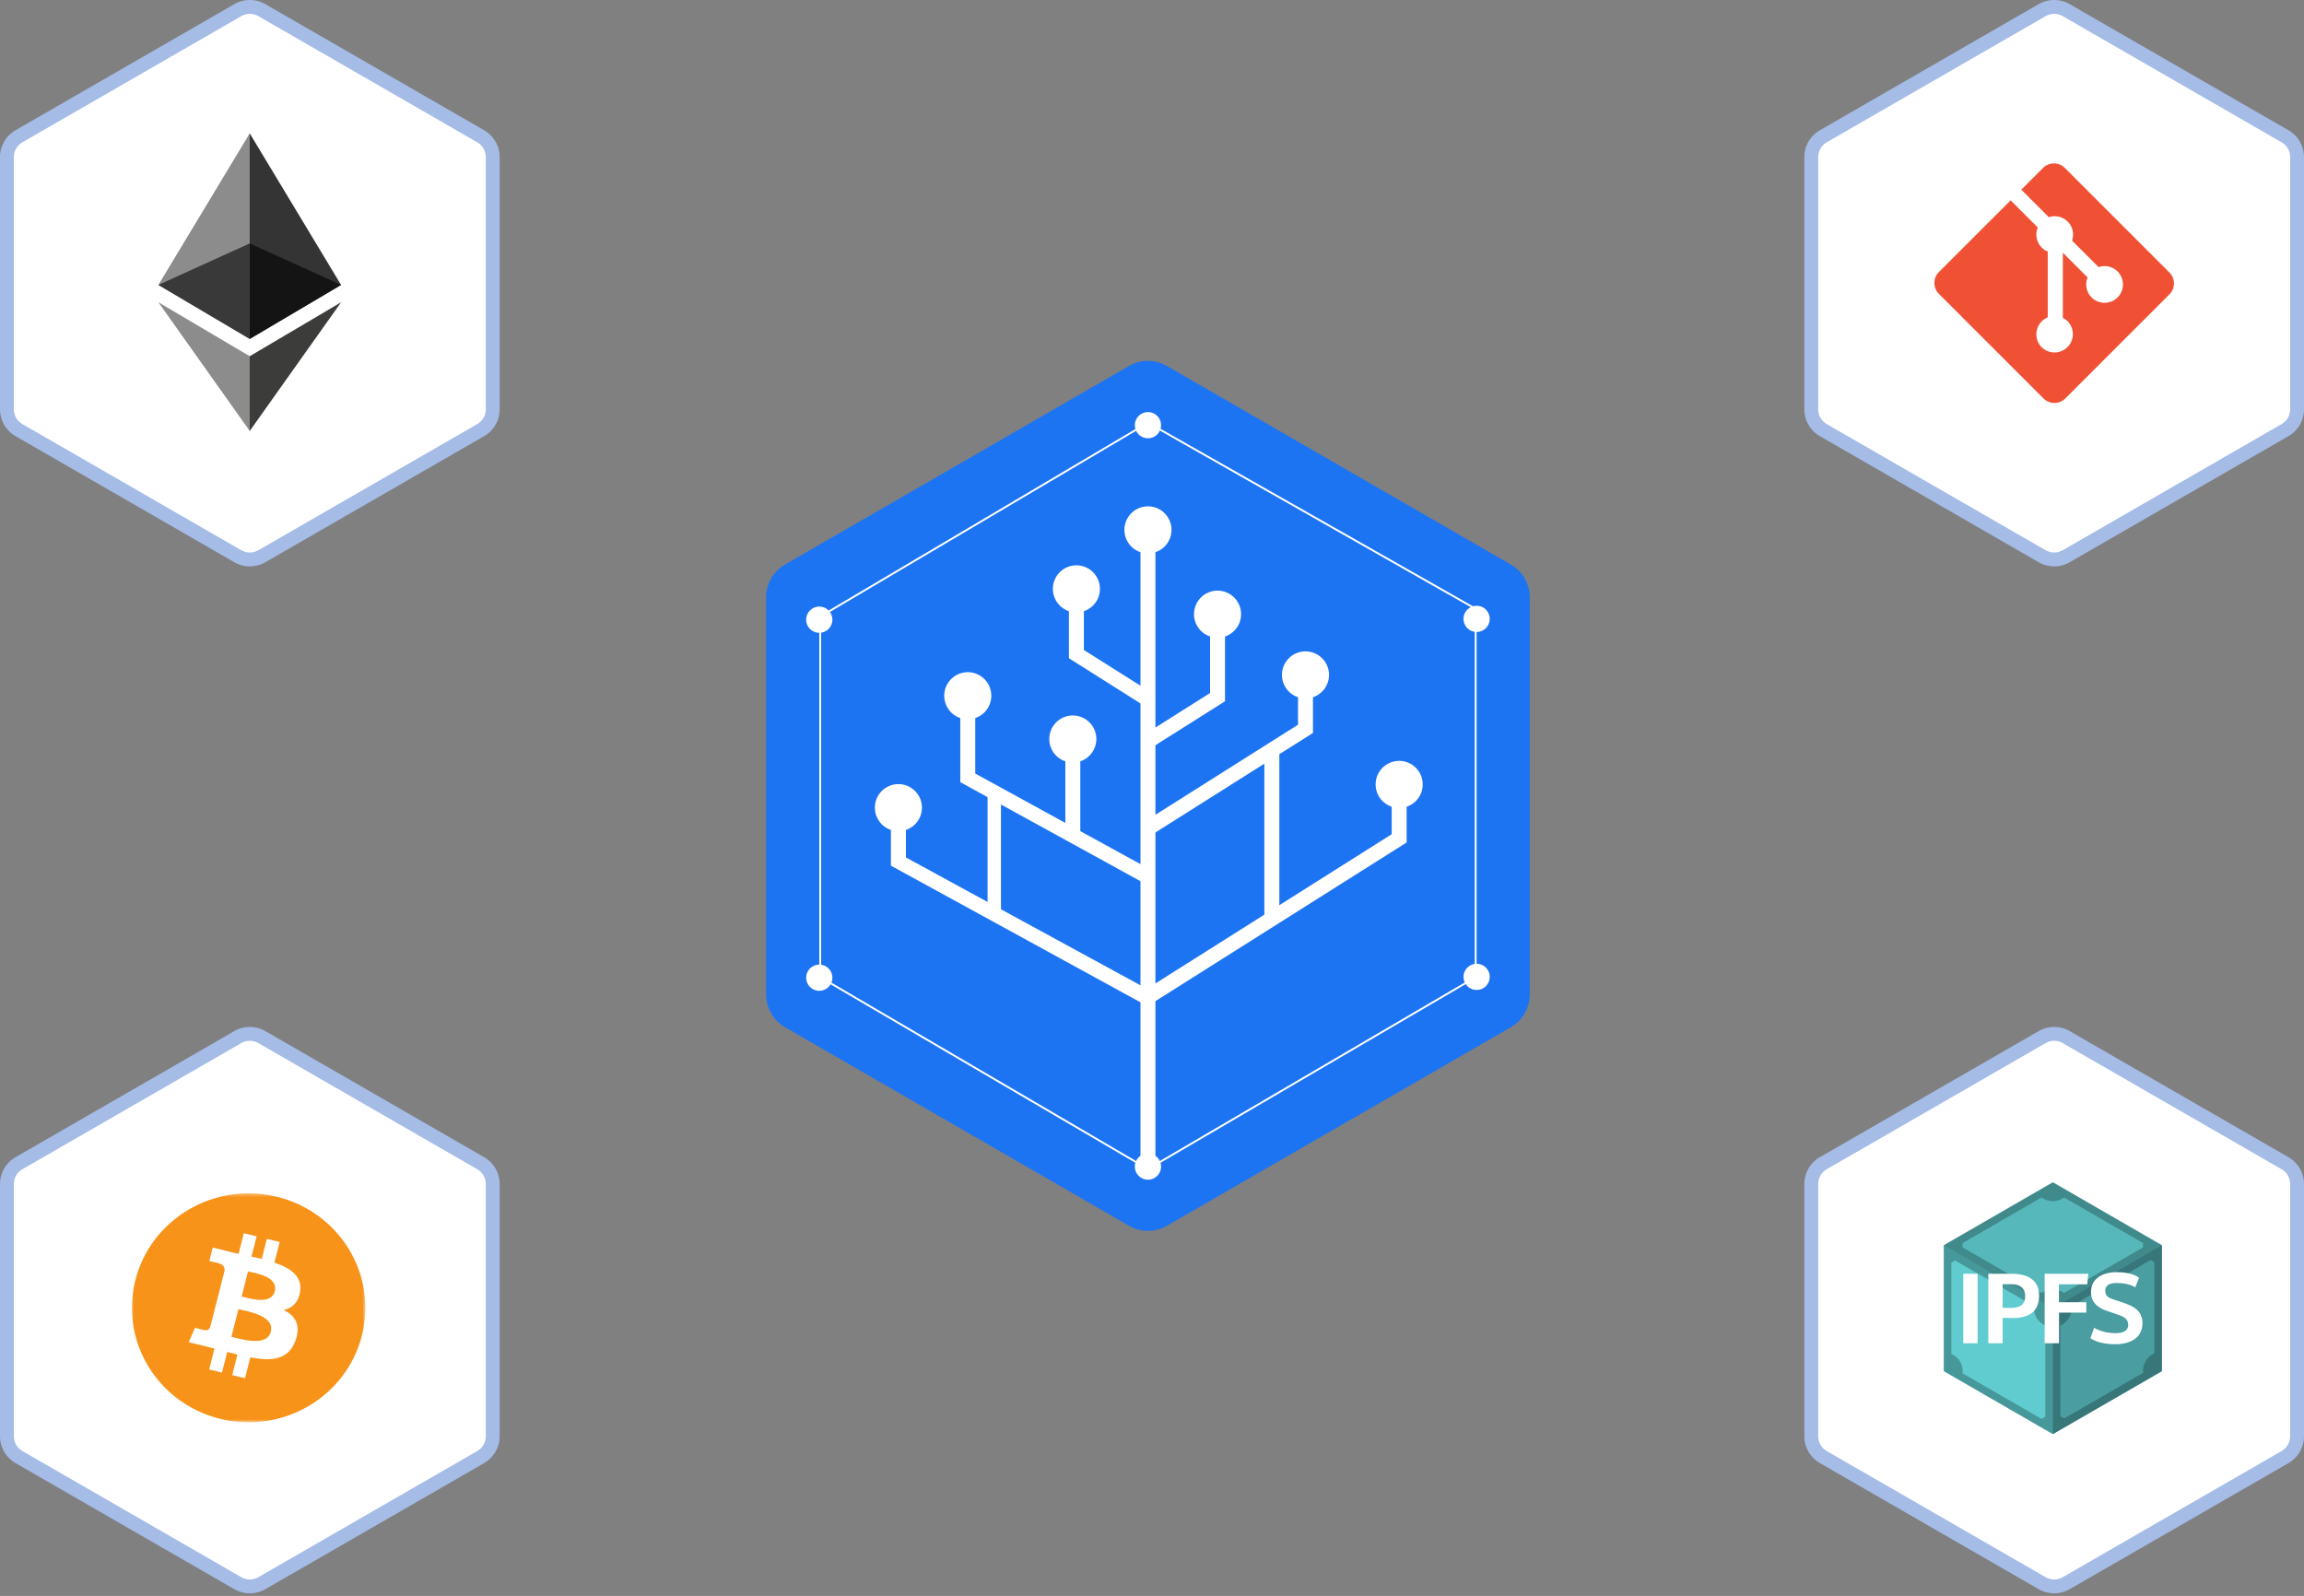 <svg width="664" height="460" viewBox="0 0 664 460" xmlns="http://www.w3.org/2000/svg" xmlns:xlink="http://www.w3.org/1999/xlink"><rect x="0" y="0" width="664" height="460" fill="#808080" stroke="none"/><title>Logos</title><defs><path id="a" d="M0 66.335V.328h67.306v66.007z"/></defs><g fill="none" fill-rule="evenodd"><g fill-rule="nonzero"><path d="M440.877 286.634V172.165c0-3.898-2.08-7.5-5.456-9.449l-99.132-57.234a10.912 10.912 0 0 0-10.911 0l-99.133 57.234a10.91 10.91 0 0 0-5.455 9.45v114.468c0 3.898 2.08 7.5 5.455 9.449l99.133 57.234a10.912 10.912 0 0 0 10.91 0l99.133-57.234a10.911 10.911 0 0 0 5.456-9.45z" fill="#1D74F2"/><g transform="translate(232.278 118.206)" fill="#FFF"><path d="M98.555 219.064L3.835 163.6V59.364l94.717-56.04.136.077 94.587 53.728V163.6l-.133.078-94.587 55.385zM4.374 163.292l94.18 55.148 94.182-55.148V57.442L98.558 3.946 4.374 59.67v103.62z"/><path d="M96.4 34.161h4.31v184.592H96.4z"/><circle cx="98.555" cy="34.519" r="6.785"/><path d="M96.493 84.604L75.779 71.52V46.416h4.31v22.729L98.795 80.96z"/><g transform="translate(97.762 100.69)"><path d="M2.445 69.98L.142 66.338l70.895-44.783v-9.8h4.31V23.93z"/><circle cx="73.192" cy="7.198" r="6.785"/></g><path d="M132.104 97.005h4.31v50.28h-4.31zM96.95 136.08l-52.476-28.844v-23h4.31v20.521l50.334 27.598z"/><circle cx="46.63" cy="82.325" r="6.785"/><circle cx="77.935" cy="51.522" r="6.785"/><g transform="translate(97.177 69.078)"><path d="M44.625 11.803v9.8L.387 49.547C.421 51.21.48 52.88.539 54.55l48.395-30.571V11.803h-4.31z"/><circle cx="46.78" cy="7.246" r="6.785"/></g><path d="M100.052 97.005l20.713-13.084V58.818h-4.31v22.728L97.75 93.362z"/><circle cx="118.61" cy="58.818" r="6.785"/><circle cx="76.901" cy="94.802" r="6.785"/><path d="M74.747 96.425h4.31v27.094h-4.31z"/><g transform="translate(19.318 107.714)"><path d="M78.068 63.522l2.303-3.643L9.476 21.22v-9.8h-4.31v12.175z"/><circle cx="7.321" cy="6.865" r="6.785"/></g><path d="M52.334 111.193h3.86v34.841h-3.86z"/><circle cx="98.555" cy="218.043" r="3.784"/><g transform="translate(0 56.199)"><circle cx="3.835" cy="107.402" r="3.784"/><circle cx="3.835" cy="4.212" r="3.784"/></g><g transform="translate(189.085 56.199)"><circle cx="4.19" cy="107.16" r="3.784"/><circle cx="4.19" cy="3.971" r="3.784"/></g><circle cx="98.552" cy="4.344" r="3.784"/></g></g><path d="M142 117.973V45.277a6.927 6.927 0 0 0-3.47-6L75.47 2.927a6.95 6.95 0 0 0-6.94 0L5.47 39.276A6.926 6.926 0 0 0 2 45.277v72.696a6.927 6.927 0 0 0 3.47 6l63.06 36.349a6.95 6.95 0 0 0 6.94 0l63.06-36.348a6.927 6.927 0 0 0 3.47-6.001" stroke="#A5BCE7" stroke-width="4" fill="#FFF"/><g fill-rule="nonzero"><path fill="#343434" d="M71.968 38.44l-.575 1.955v56.718l.575.574 26.328-15.562z"/><path fill="#8C8C8C" d="M71.968 38.44L45.64 82.125l26.328 15.563v-27.53z"/><path fill="#3C3C3B" d="M71.968 102.672l-.324.395v20.205l.324.947 26.344-37.101z"/><path fill="#8C8C8C" d="M71.968 124.218v-21.546L45.64 87.117z"/><path fill="#141414" d="M71.968 97.687l26.328-15.562-26.328-11.967z"/><path fill="#393939" d="M45.64 82.125l26.328 15.562V70.158z"/></g><path d="M662 413.973v-72.696a6.927 6.927 0 0 0-3.47-6l-63.06-36.349a6.95 6.95 0 0 0-6.94 0l-63.06 36.348a6.926 6.926 0 0 0-3.47 6.001v72.696a6.927 6.927 0 0 0 3.47 6l63.06 36.349a6.95 6.95 0 0 0 6.94 0l63.06-36.348a6.927 6.927 0 0 0 3.47-6.001" stroke="#A5BCE7" stroke-width="4" fill="#FFF"/><g fill-rule="nonzero"><path fill="#4A9EA1" d="M560.184 395.22l31.439 18.152 31.438-18.151v-36.303l-31.438-18.15-31.439 18.152z"/><path d="M588.377 345.14l-22.794 13.16c.046.405.046.814 0 1.219l22.796 13.16a5.445 5.445 0 0 1 6.466 0l22.795-13.16a5.437 5.437 0 0 1 0-1.218l-22.794-13.16a5.446 5.446 0 0 1-6.466 0h-.003zm31.452 18.014l-22.82 13.307a5.445 5.445 0 0 1-3.233 5.6l.026 26.175c.373.163.727.367 1.055.609l22.795-13.16a5.446 5.446 0 0 1 3.233-5.6v-26.322a5.445 5.445 0 0 1-1.055-.609h-.001zm-56.412.146a5.443 5.443 0 0 1-1.055.61v26.32a5.445 5.445 0 0 1 3.233 5.6l22.794 13.16a5.445 5.445 0 0 1 1.055-.609v-26.32a5.445 5.445 0 0 1-3.233-5.6L563.417 363.3z" fill="#63D3D7"/><g fill="#000"><path fill-opacity=".251" d="M591.623 413.372l31.439-18.151v-36.303l-31.439 18.151z"/><path fill-opacity=".039" d="M591.623 413.372V377.07l-31.439-18.15v36.302z"/><path fill-opacity=".13" d="M560.184 358.918l31.439 18.151 31.438-18.15-31.438-18.152z"/></g><g fill="#FFF"><path d="M569.94 367.143h-4.142v20.023h4.141zM577.154 387.166v-7.345c1.021.085 2.042.085 2.893.085 5.9 0 7.601-2.922 7.601-6.524 0-4.367-3.12-6.24-7.941-6.24h-6.693v20.024h4.14zm2.241-10.182c-.766 0-1.9 0-2.24-.028v-6.807h2.58c2.496 0 3.914 1.191 3.914 3.375v.057c0 1.702-.624 3.403-4.254 3.403zM601.826 367.143h-12.564v20.023h4.14v-8.82h7.857v-3.007h-7.885v-5.161h8.168zM615.377 371.057l1.078-2.78c-1.617-1.162-3.8-1.588-6.552-1.588-3.999 0-7.289 1.872-7.289 5.7 0 3.433 2.525 4.794 5.049 5.616l2.524.851c1.73.596 3.148 1.163 3.148 3.035 0 1.702-1.475 2.382-3.715 2.382-2.27 0-4.708-.68-6.098-1.56l-1.078 3.007c1.815 1.162 4.113 1.73 7.204 1.73 4.396 0 7.8-1.929 7.8-6.041 0-3.83-2.922-5.049-5.871-6.041l-2.751-.908c-1.192-.397-2.1-.936-2.1-2.467 0-1.56 1.277-2.184 3.177-2.184 2.326 0 4.141.425 5.474 1.248z"/></g></g><g><path d="M142 413.973v-72.696a6.927 6.927 0 0 0-3.47-6l-63.06-36.349a6.95 6.95 0 0 0-6.94 0L5.47 335.276A6.926 6.926 0 0 0 2 341.277v72.696a6.927 6.927 0 0 0 3.47 6l63.06 36.349a6.95 6.95 0 0 0 6.94 0l63.06-36.348a6.927 6.927 0 0 0 3.47-6.001" stroke="#A5BCE7" stroke-width="4" fill="#FFF"/><g transform="translate(38 343.626)"><mask id="b" fill="#fff"><use xlink:href="#a"/></mask><path d="M66.3 41.316c-4.497 17.681-22.759 28.44-40.79 24.031-18.027-4.408-29-22.316-24.502-39.996C5.501 7.67 23.764-3.092 41.79 1.315c18.033 4.409 29.004 22.32 24.51 40" fill="#F8931A" mask="url(#b)"/></g><path d="M79.192 372.19c-1.04 4.092-7.468 2.013-9.552 1.503l1.839-7.23c2.083.51 8.797 1.46 7.713 5.728m-1.142 11.667c-1.14 4.497-8.863 2.066-11.366 1.457l2.029-7.973c2.503.614 10.53 1.827 9.337 6.516m8.438-11.602c.669-4.39-2.74-6.752-7.404-8.328l1.514-5.947-3.694-.903-1.472 5.792c-.97-.238-1.967-.46-2.96-.683l1.484-5.83-3.69-.903-1.514 5.947c-.804-.18-1.593-.357-2.358-.543l.005-.02-5.093-1.246-.983 3.867s2.74.617 2.682.654c1.495.366 1.767 1.338 1.721 2.106l-1.723 6.777c.104.027.237.064.384.12l-.39-.093-2.415 9.493c-.183.446-.648 1.114-1.693.86.037.053-2.683-.656-2.683-.656l-1.834 4.145 4.806 1.174c.893.22 1.77.45 2.633.667l-1.53 6.017 3.69.902 1.514-5.953c1.007.267 1.984.516 2.943.749l-1.509 5.924 3.693.902 1.528-6.004c6.296 1.168 11.031.697 13.026-4.888 1.606-4.497-.081-7.09-3.393-8.782 2.412-.546 4.23-2.102 4.715-5.317" fill="#FFF"/></g><g><path d="M662 117.973V45.277a6.927 6.927 0 0 0-3.47-6L595.47 2.927a6.95 6.95 0 0 0-6.94 0l-63.06 36.348a6.926 6.926 0 0 0-3.47 6.001v72.696a6.927 6.927 0 0 0 3.47 6l63.06 36.349a6.95 6.95 0 0 0 6.94 0l63.06-36.348a6.927 6.927 0 0 0 3.47-6.001" stroke="#A5BCE7" stroke-width="4" fill="#FFF"/><path d="M625.218 78.55l-30.144-30.143a4.447 4.447 0 0 0-6.288 0l-6.26 6.26 7.94 7.94a5.28 5.28 0 0 1 6.687 6.732l7.654 7.653a5.28 5.28 0 0 1 5.466 1.255 5.29 5.29 0 0 1 0 7.482 5.29 5.29 0 0 1-8.635-5.754l-7.138-7.137V91.62c.503.25.979.581 1.4 1a5.292 5.292 0 0 1-7.483 7.483 5.292 5.292 0 0 1 1.733-8.637V72.509a5.29 5.29 0 0 1-2.872-6.938l-7.827-7.828-20.67 20.668a4.45 4.45 0 0 0 0 6.29l30.145 30.143a4.448 4.448 0 0 0 6.289 0l30.003-30.004a4.447 4.447 0 0 0 0-6.29" fill="#F05033"/></g></g></svg>